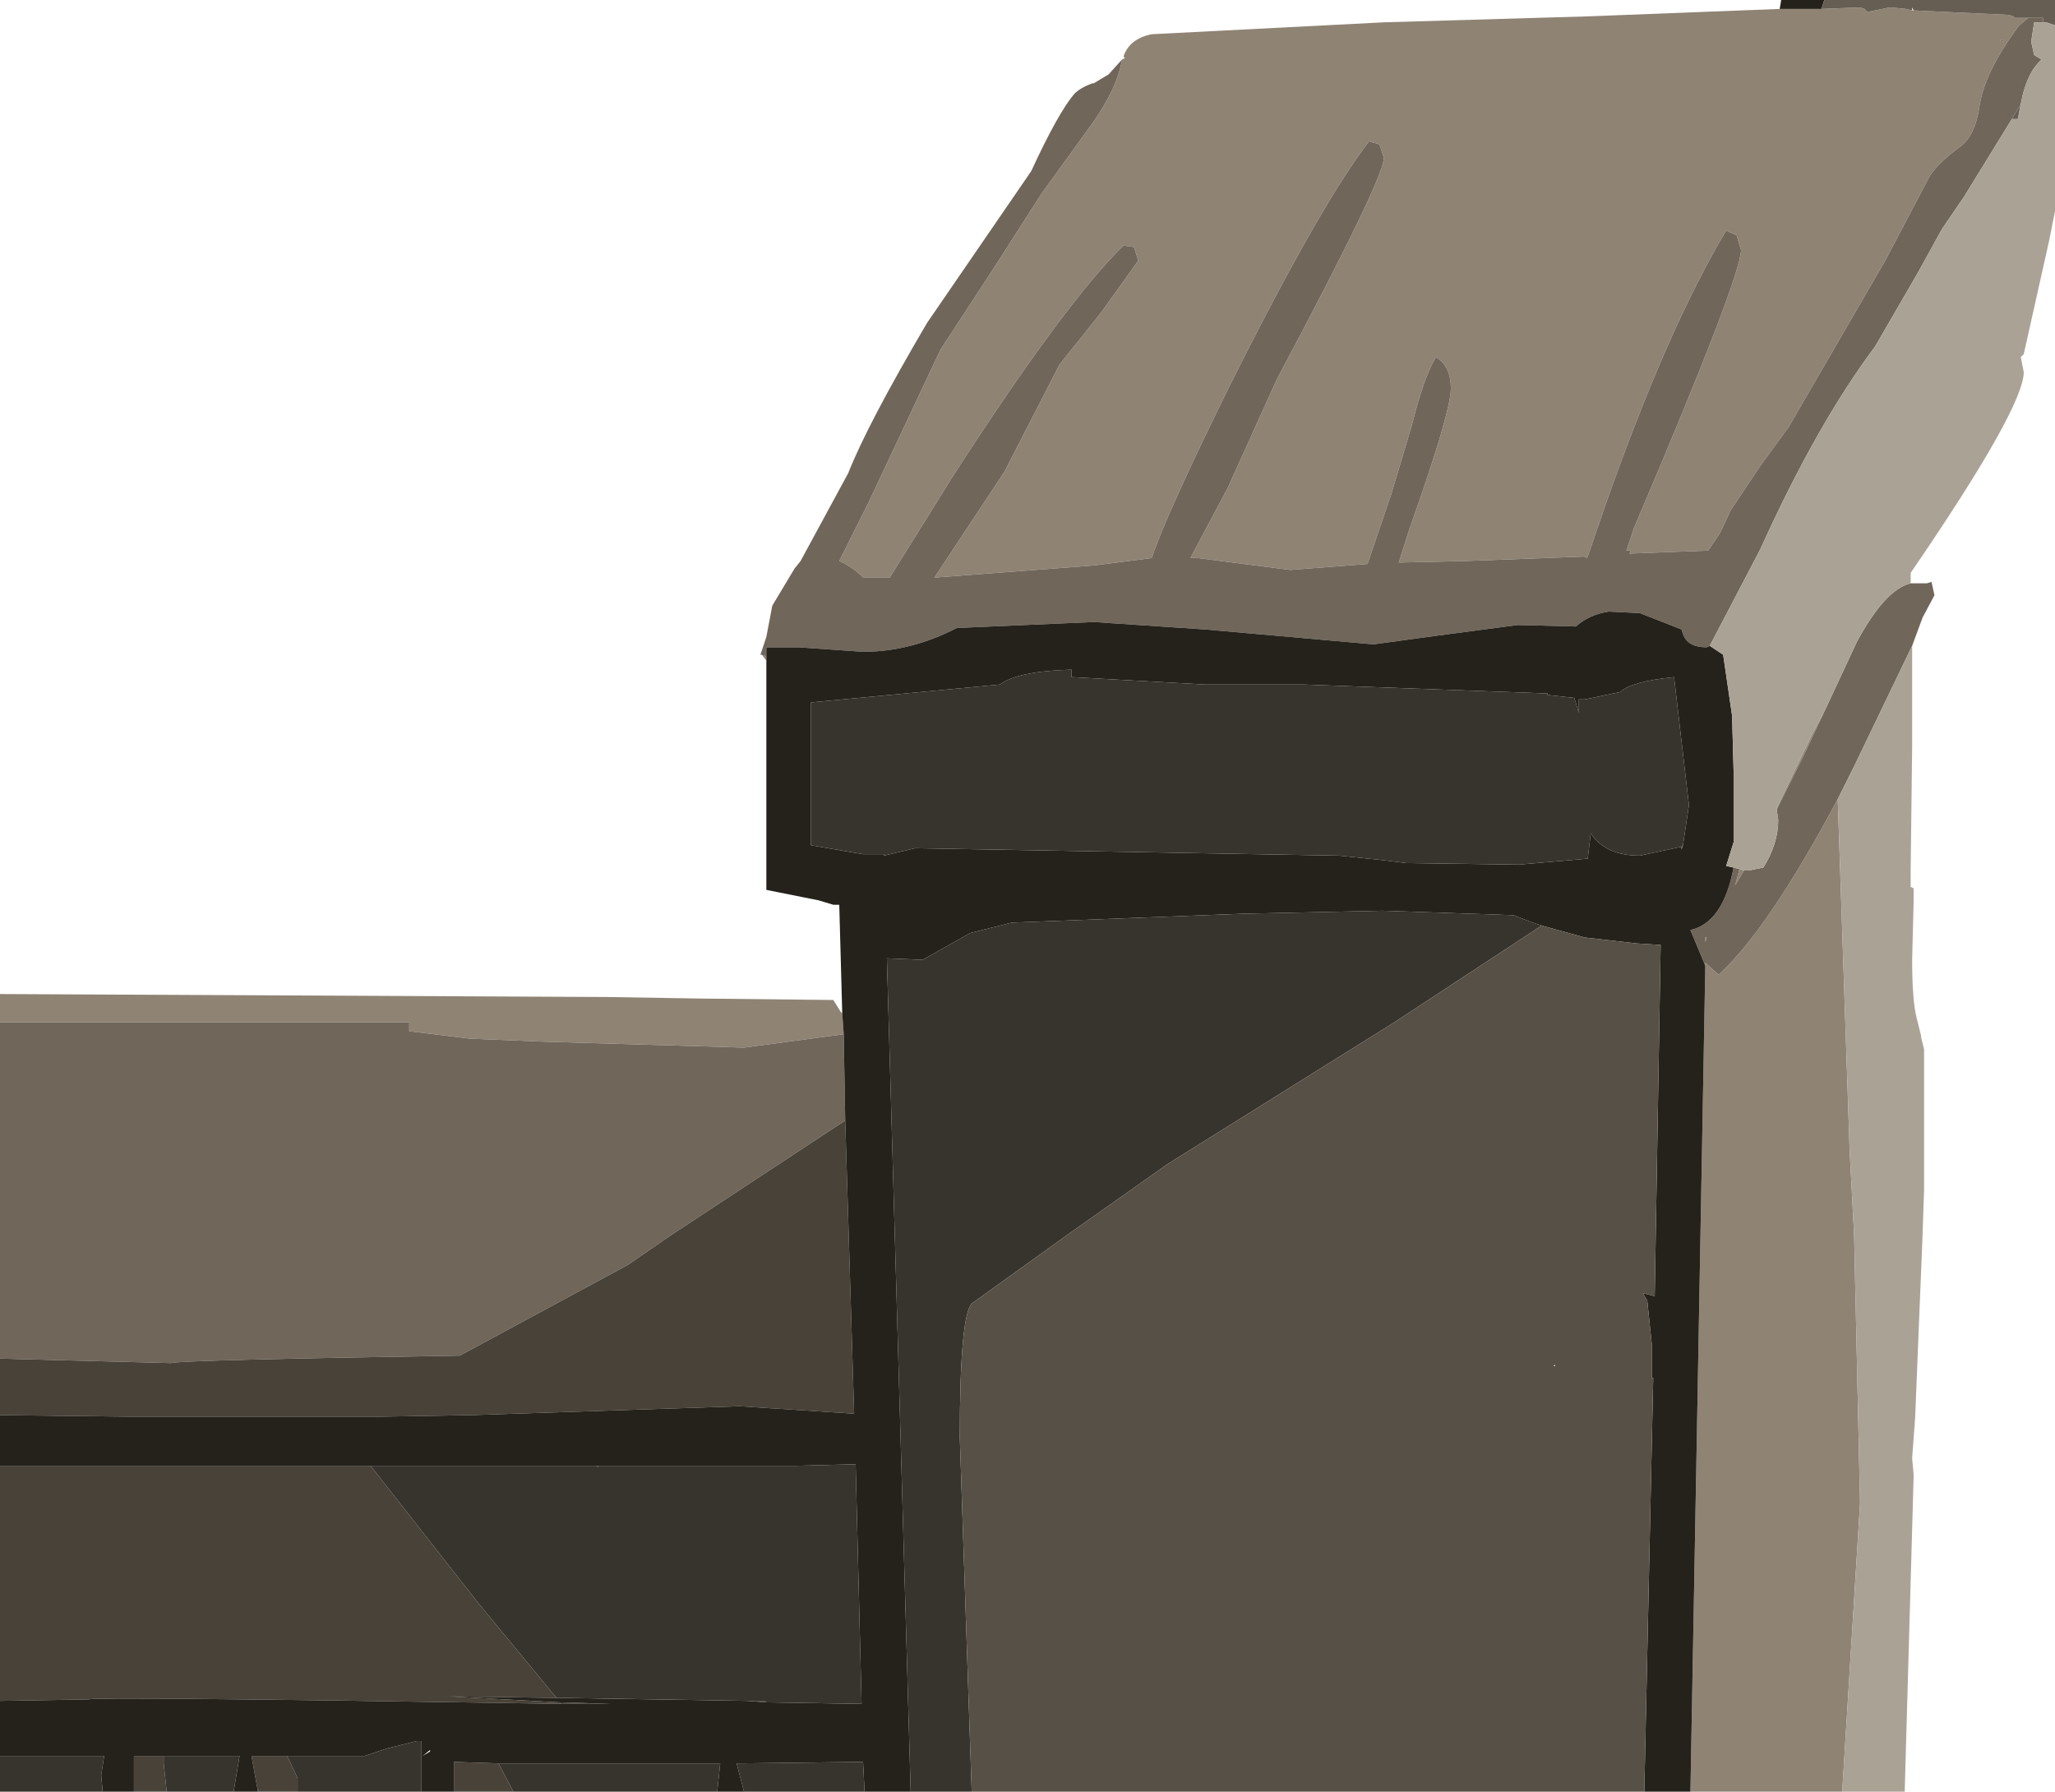 <?xml version="1.0" encoding="UTF-8" standalone="no"?>
<svg xmlns:ffdec="https://www.free-decompiler.com/flash" xmlns:xlink="http://www.w3.org/1999/xlink" ffdec:objectType="shape" height="60.2px" width="69.05px" xmlns="http://www.w3.org/2000/svg">
  <g transform="matrix(1.0, 0.0, 0.0, 1.0, -37.5, -145.5)">
    <path d="M75.2 147.5 L75.3 147.45 75.25 147.4 Q75.45 146.8 76.2 146.65 L84.0 146.25 90.85 146.05 97.3 145.8 98.7 145.8 100.0 145.75 100.15 145.8 100.25 145.9 101.0 145.75 101.05 145.75 101.55 145.8 101.75 145.85 101.8 145.85 105.0 146.0 105.15 146.05 105.2 146.1 105.65 146.1 105.35 146.35 Q104.15 147.95 104.0 149.15 103.85 150.05 103.4 150.4 102.65 150.95 102.35 151.4 L100.85 154.25 97.6 159.85 96.65 161.15 95.65 162.65 95.3 163.4 94.9 164.0 92.25 164.1 92.3 164.0 92.15 164.0 92.4 163.25 Q96.0 154.8 96.0 153.9 L95.85 153.4 95.5 153.25 Q93.55 156.5 91.45 162.45 L90.85 164.2 90.8 164.25 90.75 164.2 86.75 164.35 84.55 164.4 84.5 164.4 84.85 163.3 Q86.25 159.35 86.25 158.55 86.25 157.8 85.75 157.5 85.35 158.15 84.95 159.75 L84.25 162.1 83.45 164.45 80.85 164.65 77.75 164.25 77.5 164.25 77.55 164.15 78.75 161.9 80.4 158.25 Q84.0 151.5 84.0 150.8 L83.85 150.35 83.5 150.25 Q81.85 152.4 78.85 158.4 76.7 162.75 76.2 164.25 L74.25 164.5 69.0 164.9 68.9 164.9 71.25 161.35 73.1 157.75 74.5 156.0 75.75 154.25 75.6 153.8 75.25 153.75 Q73.3 155.65 69.55 161.45 L67.4 164.9 66.5 164.9 Q66.15 164.55 65.7 164.35 L66.7 162.35 69.1 157.25 70.8 154.65 72.5 152.0 74.2 149.65 Q75.05 148.45 75.2 147.5 M99.4 205.7 L94.3 205.7 94.8 177.95 94.8 177.85 95.25 178.25 Q96.9 176.75 99.25 172.35 L99.65 184.15 99.8 187.0 100.0 196.0 99.4 205.7 M37.5 179.85 L37.5 178.9 57.9 179.0 60.95 179.05 65.5 179.1 65.75 179.5 65.8 179.55 65.85 180.25 62.5 180.7 55.75 180.5 53.3 180.4 51.25 180.15 51.25 179.85 37.5 179.85 M63.25 167.7 L63.1 167.5 63.25 167.55 63.25 167.7 M104.8 146.85 L104.7 146.85 104.8 146.9 104.8 146.85 M95.95 174.7 L96.1 174.75 95.8 175.25 95.95 174.7 M97.2 172.7 L97.2 172.65 98.4 170.15 98.85 169.3 98.1 170.9 97.2 172.7 M94.8 177.0 L94.85 177.0 94.8 177.15 94.8 177.0" fill="#8f8374" fill-rule="evenodd" stroke="none"/>
    <path d="M63.1 167.5 L63.05 167.5 63.25 166.9 63.45 165.85 64.2 164.6 64.4 164.35 66.0 161.4 Q66.65 159.75 68.65 156.35 L72.15 151.25 Q73.05 149.3 73.6 148.65 73.8 148.45 74.2 148.3 L74.25 148.3 74.75 148.0 75.2 147.5 Q75.05 148.45 74.2 149.65 L72.5 152.0 70.8 154.65 69.1 157.25 66.7 162.35 65.7 164.35 Q66.15 164.55 66.5 164.9 L67.4 164.9 69.55 161.45 Q73.3 155.65 75.25 153.75 L75.6 153.8 75.75 154.25 74.5 156.0 73.1 157.75 71.25 161.35 68.9 164.9 69.0 164.9 74.25 164.5 76.2 164.25 Q76.7 162.75 78.85 158.4 81.85 152.4 83.5 150.25 L83.85 150.35 84.0 150.8 Q84.0 151.5 80.4 158.25 L78.75 161.9 77.55 164.15 77.5 164.25 77.75 164.25 80.85 164.65 83.45 164.45 84.25 162.1 84.95 159.75 Q85.35 158.15 85.75 157.5 86.25 157.8 86.25 158.55 86.25 159.35 84.85 163.3 L84.5 164.4 84.55 164.4 86.75 164.35 90.75 164.2 90.8 164.25 90.85 164.2 91.45 162.45 Q93.55 156.5 95.5 153.25 L95.85 153.4 96.0 153.9 Q96.0 154.8 92.4 163.25 L92.15 164.0 92.3 164.0 92.25 164.1 94.9 164.0 95.3 163.4 95.65 162.65 96.65 161.15 97.6 159.85 100.85 154.25 102.35 151.4 Q102.65 150.95 103.4 150.4 103.85 150.05 104.0 149.15 104.15 147.95 105.35 146.35 L105.65 146.1 106.15 146.1 106.15 146.25 105.85 146.25 105.75 146.9 105.85 147.35 106.1 147.5 Q105.65 147.9 105.45 148.75 L105.4 149.0 105.1 149.5 103.5 152.1 102.75 153.2 101.95 154.65 100.5 157.15 Q98.55 159.75 96.65 163.95 L94.95 167.2 94.85 167.25 Q94.2 167.25 94.05 166.8 L94.0 166.65 92.6 166.1 91.55 166.05 Q90.9 166.15 90.45 166.55 L88.5 166.5 85.85 166.85 83.65 167.15 78.0 166.65 74.25 166.4 69.65 166.6 Q68.1 167.4 66.5 167.4 L64.35 167.25 63.25 167.25 63.25 167.55 63.1 167.5 M101.7 165.1 L102.15 165.1 102.25 165.1 102.4 165.05 102.5 165.5 102.1 166.25 101.75 167.2 99.8 171.25 99.25 172.35 Q96.9 176.75 95.25 178.25 L94.8 177.85 94.8 177.95 94.3 176.75 Q95.4 176.5 95.75 174.65 L95.95 174.7 95.8 175.25 96.1 174.75 96.25 174.75 96.75 174.65 Q97.25 173.85 97.25 173.05 L97.2 172.7 98.1 170.9 98.85 169.3 99.9 167.05 Q100.85 165.3 101.7 165.1 M37.5 191.15 L37.5 179.85 51.25 179.85 51.25 180.15 53.3 180.4 55.75 180.5 62.5 180.7 65.85 180.25 65.9 183.15 60.05 187.0 58.6 188.0 52.95 191.05 Q43.5 191.2 43.25 191.3 L37.5 191.15 M94.0 173.95 L94.05 173.9 94.0 174.05 94.0 173.95 M94.8 177.0 L94.8 177.15 94.85 177.0 94.8 177.0" fill="#70665a" fill-rule="evenodd" stroke="none"/>
    <path d="M54.75 205.7 L52.75 205.7 52.75 204.7 54.25 204.75 54.75 205.7 M47.5 205.7 L46.2 205.7 46.15 205.6 45.95 204.5 47.15 204.5 47.5 205.25 47.5 205.7 M43.1 205.7 L42.0 205.7 42.0 204.5 43.0 204.5 43.0 204.75 43.1 205.7 M37.5 202.65 L37.5 194.75 39.35 194.75 49.95 194.75 53.6 199.4 56.2 202.55 52.6 202.5 56.3 202.7 56.35 202.75 Q40.5 202.5 40.5 202.6 L37.5 202.65 M37.5 193.05 L37.5 191.15 43.25 191.3 Q43.5 191.2 52.95 191.05 L58.6 188.0 60.05 187.0 65.9 183.15 66.2 193.0 62.35 192.75 53.3 193.05 53.25 193.05 50.3 193.1 41.85 193.1 37.5 193.05 M57.6 194.75 L57.6 194.8 57.55 194.75 57.6 194.75 M62.6 202.65 L63.2 202.65 63.25 202.7 62.6 202.65" fill="#484239" fill-rule="evenodd" stroke="none"/>
    <path d="M97.3 145.8 L97.35 145.5 98.8 145.5 98.7 145.8 97.3 145.8 M94.3 205.7 L92.75 205.7 93.05 191.8 93.0 191.8 93.0 190.65 92.85 189.2 92.7 188.95 93.1 189.05 93.3 177.25 92.5 177.2 90.75 177.0 89.3 176.6 89.0 176.5 88.35 176.25 83.95 176.1 79.3 176.2 71.5 176.5 70.1 176.85 68.5 177.75 67.3 177.7 68.1 205.7 66.55 205.7 66.5 204.7 62.25 204.75 62.5 205.7 61.6 205.7 61.7 204.75 55.85 204.75 54.25 204.75 52.75 204.7 52.75 205.7 51.65 205.7 51.65 204.25 51.65 204.0 51.5 204.0 50.5 204.25 49.75 204.5 47.15 204.5 45.95 204.5 46.15 205.6 46.15 205.7 45.35 205.7 45.55 204.5 43.0 204.5 42.0 204.5 42.0 205.7 40.95 205.7 40.9 205.15 41.0 204.5 37.5 204.5 37.5 202.65 40.5 202.6 Q40.5 202.5 56.35 202.75 L58.0 202.75 56.3 202.7 52.6 202.5 56.2 202.55 56.4 202.55 62.6 202.65 63.25 202.7 66.45 202.75 66.25 194.7 64.25 194.75 57.6 194.75 57.55 194.75 49.95 194.75 39.35 194.75 37.5 194.75 37.5 193.05 41.85 193.1 50.3 193.1 53.25 193.05 53.3 193.05 62.35 192.75 66.2 193.0 65.9 183.15 65.85 180.25 65.8 179.55 65.7 175.9 65.5 175.9 65.0 175.75 63.25 175.4 63.25 167.7 63.25 167.55 63.25 167.25 64.35 167.25 66.5 167.4 Q68.1 167.4 69.65 166.6 L74.25 166.4 78.0 166.65 83.65 167.15 85.85 166.85 88.5 166.5 90.45 166.55 Q90.9 166.15 91.55 166.05 L92.6 166.1 94.0 166.65 94.05 166.8 Q94.2 167.25 94.85 167.25 L94.95 167.2 95.4 167.5 95.7 169.55 95.75 171.4 95.75 173.8 95.5 174.6 95.75 174.65 Q95.4 176.5 94.3 176.75 L94.8 177.95 94.3 205.7 M94.05 173.9 L94.25 172.55 93.75 168.25 Q92.3 168.4 91.95 168.75 L90.75 169.0 90.55 169.0 90.55 169.45 90.4 168.95 89.5 168.85 89.5 168.8 81.3 168.5 78.0 168.5 73.5 168.25 73.5 168.0 Q71.7 168.05 71.1 168.5 L64.75 169.1 64.75 173.9 66.2 174.15 66.5 174.2 67.2 174.2 67.2 174.25 68.25 174.0 82.5 174.25 83.95 174.4 84.75 174.5 88.45 174.55 88.55 174.55 90.85 174.35 90.95 173.5 Q91.45 174.25 92.6 174.25 L94.0 173.95 94.0 174.05 94.05 173.9 M51.95 204.3 L51.7 204.5 51.95 204.35 51.95 204.3" fill="#25221b" fill-rule="evenodd" stroke="none"/>
    <path d="M70.15 205.7 L68.1 205.7 67.3 177.7 68.5 177.75 70.1 176.85 71.5 176.5 79.3 176.2 83.95 176.1 88.35 176.25 89.0 176.5 89.3 176.6 84.35 179.85 76.75 184.6 73.35 187.0 70.15 189.3 Q69.75 189.75 69.75 193.8 L70.15 205.7 M66.55 205.7 L62.5 205.7 62.25 204.75 66.5 204.7 66.55 205.7 M61.6 205.7 L54.75 205.7 54.25 204.75 55.85 204.75 61.7 204.75 61.6 205.7 M51.65 205.7 L47.5 205.7 47.5 205.25 47.15 204.5 49.75 204.5 50.5 204.25 51.5 204.0 51.65 204.0 51.65 204.25 51.65 205.7 M46.2 205.7 L46.15 205.7 46.15 205.6 46.2 205.7 M45.35 205.7 L43.1 205.7 43.0 204.75 43.0 204.5 45.55 204.5 45.35 205.7 M40.95 205.7 L37.5 205.7 37.5 204.5 41.0 204.5 40.9 205.15 40.95 205.7 M94.0 173.95 L92.6 174.25 Q91.45 174.25 90.95 173.5 L90.85 174.35 88.55 174.55 88.45 174.55 84.75 174.5 83.95 174.4 82.5 174.25 68.25 174.0 67.2 174.25 67.2 174.2 66.5 174.2 66.2 174.15 64.75 173.9 64.75 169.1 71.1 168.5 Q71.7 168.05 73.5 168.0 L73.5 168.25 78.0 168.5 81.3 168.5 89.5 168.8 89.5 168.85 90.4 168.95 90.55 169.45 90.55 169.0 90.75 169.0 91.95 168.75 Q92.3 168.4 93.75 168.25 L94.25 172.55 94.05 173.9 94.0 173.95 M57.55 194.75 L57.6 194.8 57.6 194.75 64.25 194.75 66.25 194.7 66.45 202.75 63.25 202.7 63.2 202.65 62.6 202.65 56.4 202.55 56.2 202.55 53.6 199.4 49.95 194.75 57.55 194.75 M56.35 202.75 L56.3 202.7 58.0 202.75 56.35 202.75" fill="#37332d" fill-rule="evenodd" stroke="none"/>
    <path d="M92.75 205.7 L70.15 205.7 69.75 193.8 Q69.75 189.75 70.15 189.3 L73.35 187.0 76.75 184.6 84.35 179.85 89.3 176.6 90.75 177.0 92.5 177.2 93.3 177.25 93.1 189.05 92.7 188.95 92.85 189.2 93.0 190.65 93.0 191.8 93.05 191.8 92.75 205.7 M89.75 191.35 L89.7 191.4 89.75 191.4 89.75 191.35" fill="#575046" fill-rule="evenodd" stroke="none"/>
    <path d="M98.8 145.5 L106.55 145.5 106.55 146.35 106.25 146.25 106.15 146.25 106.15 146.1 105.65 146.1 105.2 146.1 105.15 146.05 105.0 146.0 101.8 145.85 101.75 145.75 101.75 145.85 101.55 145.8 101.05 145.75 101.0 145.75 100.25 145.9 100.15 145.8 100.0 145.75 98.7 145.8 98.8 145.5 M105.1 149.5 L105.4 149.0 105.3 149.5 105.1 149.5 M104.8 146.85 L104.8 146.9 104.7 146.85 104.8 146.85" fill="#665e53" fill-rule="evenodd" stroke="none"/>
    <path d="M106.55 146.35 L106.55 152.6 106.35 153.6 105.5 157.4 105.4 157.5 105.5 158.0 Q105.5 159.2 101.7 164.75 L101.7 165.1 Q100.85 165.3 99.9 167.05 L98.85 169.3 98.4 170.15 97.2 172.65 97.2 172.7 97.25 173.05 Q97.25 173.85 96.75 174.65 L96.25 174.75 96.1 174.75 95.95 174.7 95.75 174.65 95.5 174.6 95.75 173.8 95.75 171.4 95.7 169.55 95.4 167.5 94.95 167.2 96.65 163.95 Q98.55 159.75 100.5 157.15 L101.95 154.65 102.75 153.2 103.5 152.1 105.1 149.5 105.3 149.5 105.4 149.0 105.45 148.75 Q105.65 147.9 106.1 147.5 L105.85 147.35 105.75 146.9 105.85 146.25 106.15 146.25 106.25 146.25 106.55 146.35 M101.75 167.2 L101.75 170.6 101.7 174.75 101.7 175.3 101.8 175.35 101.8 175.8 101.75 177.75 Q101.75 179.1 101.9 179.7 L102.05 180.3 102.05 180.35 102.15 180.75 102.15 185.5 102.1 187.0 101.85 193.15 101.75 194.5 101.8 195.05 101.8 195.1 101.5 205.7 99.4 205.7 100.0 196.0 99.8 187.0 99.65 184.15 99.25 172.35 99.8 171.25 101.75 167.2" fill="#aba296" fill-rule="evenodd" stroke="none"/>
  </g>
</svg>
